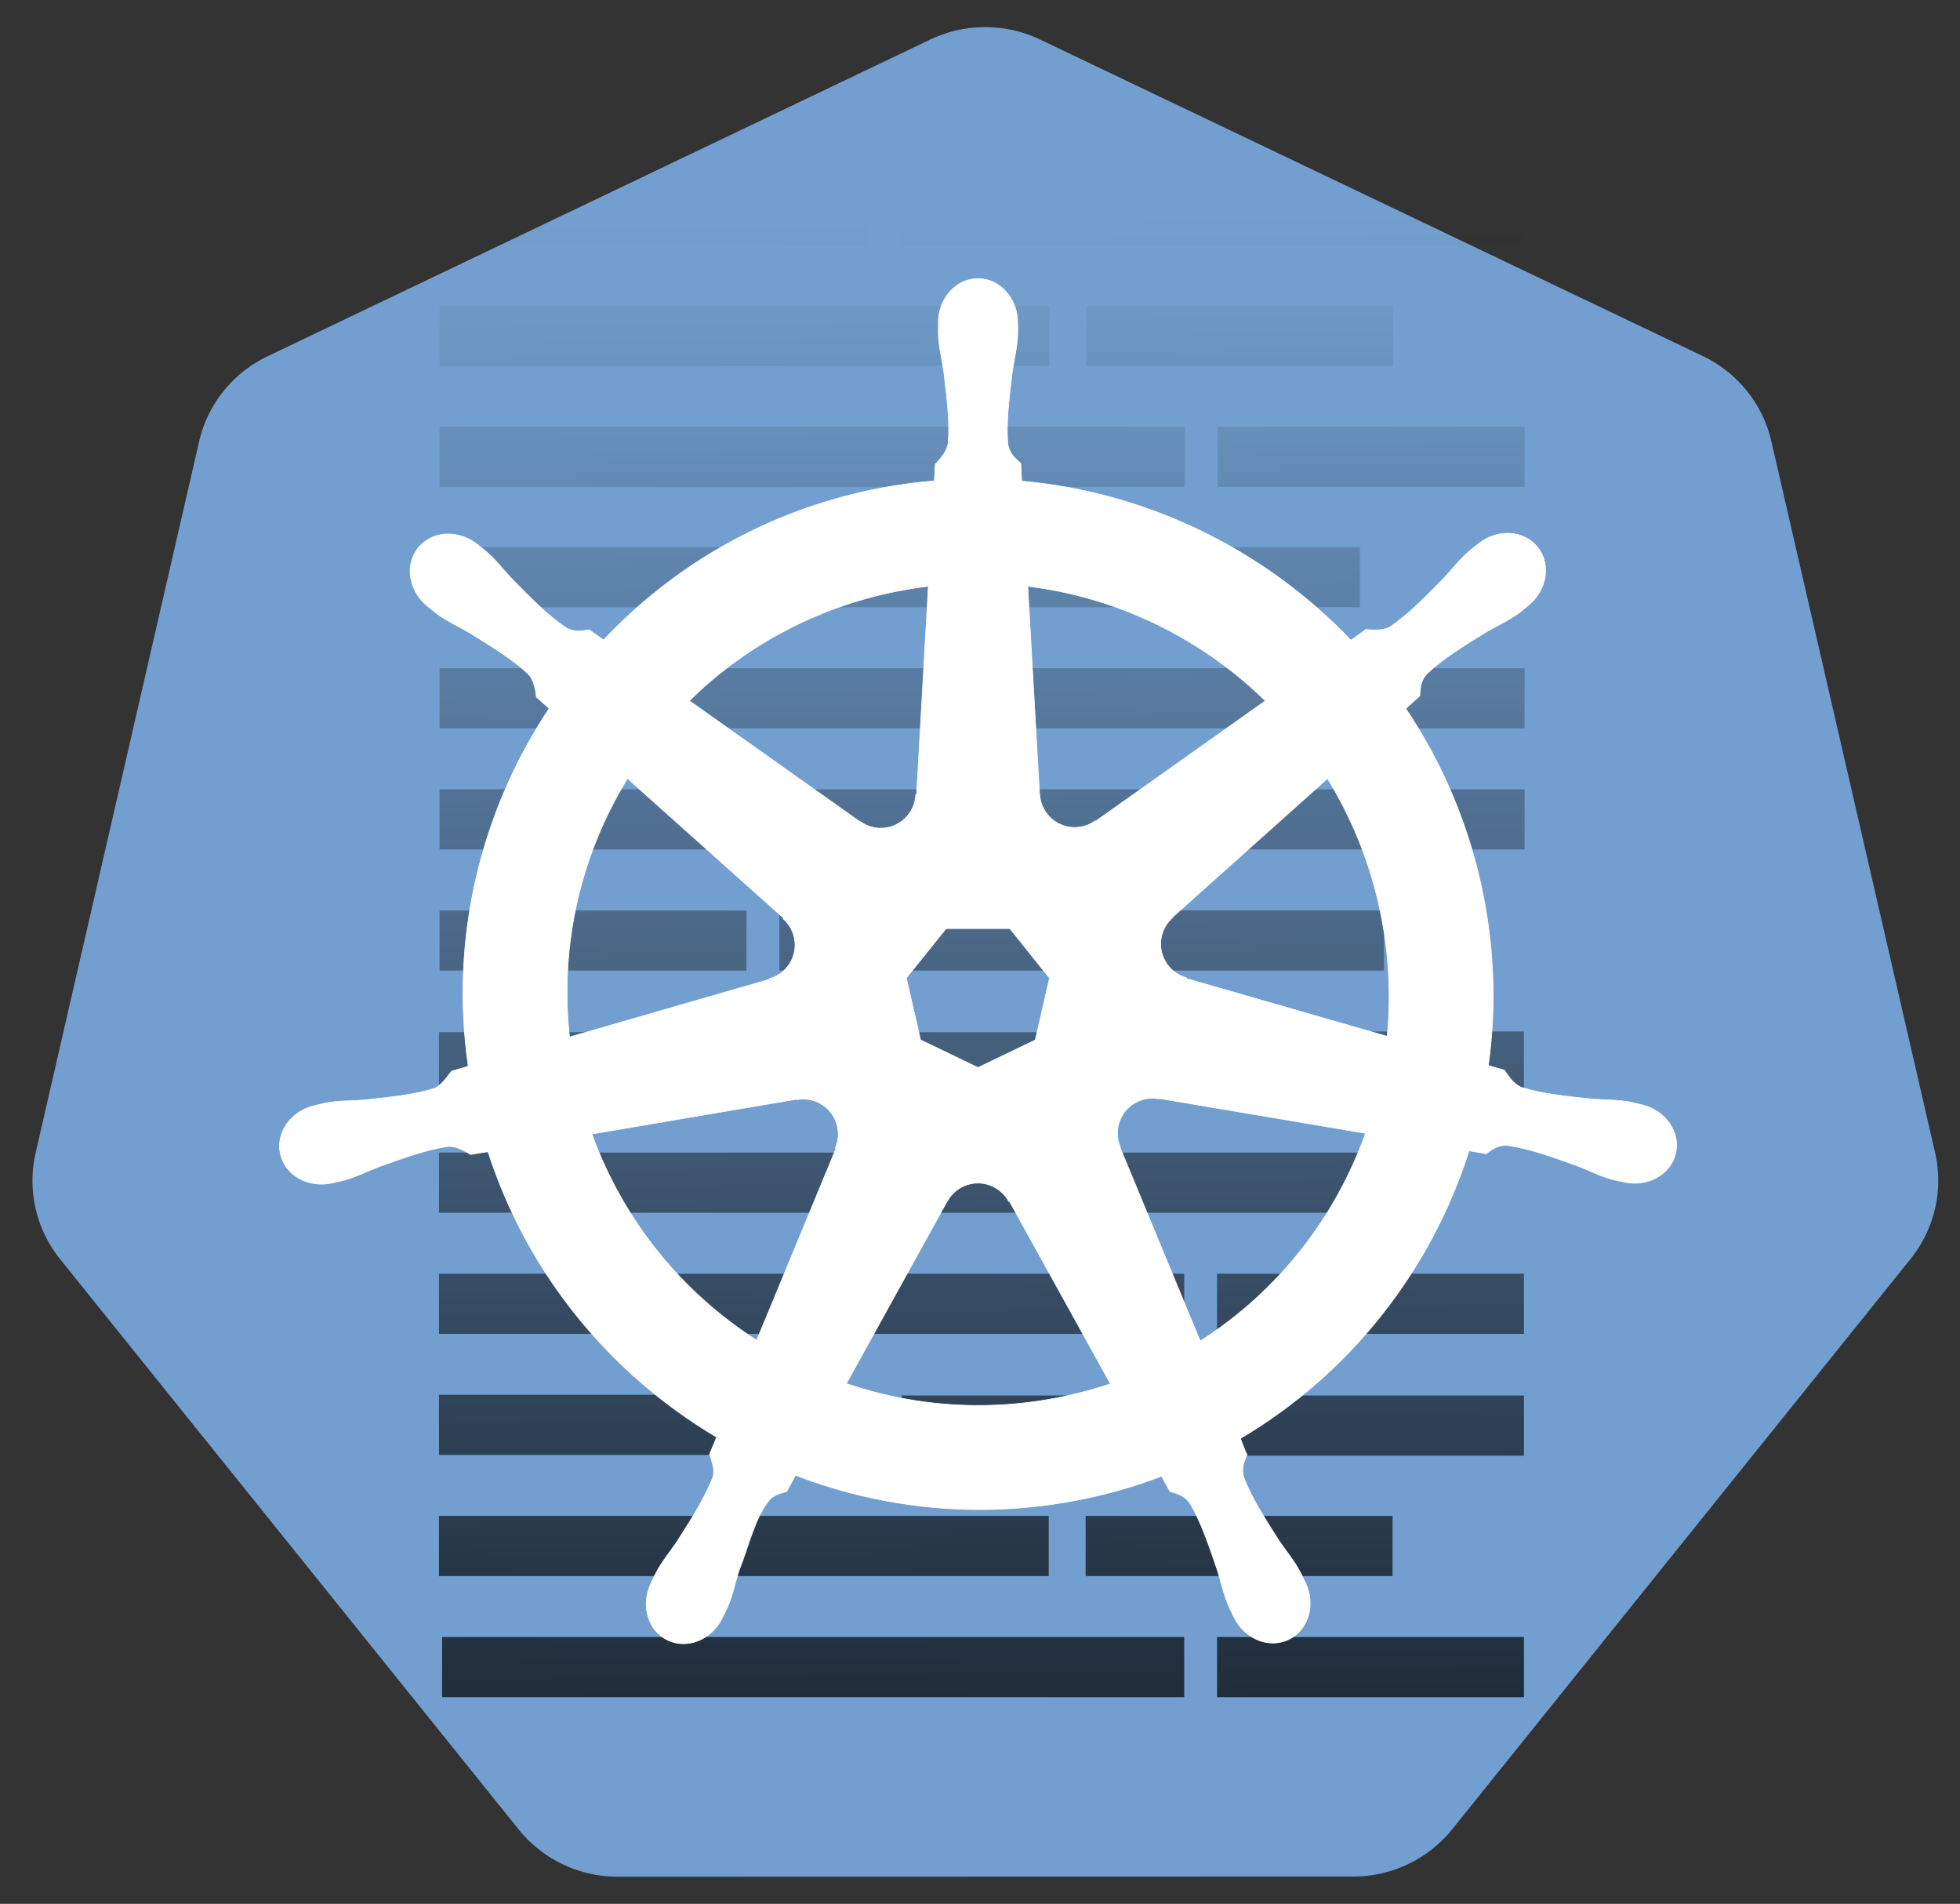 <?xml version="1.0" encoding="UTF-8" standalone="no"?>
<svg
   xmlns:dc="http://purl.org/dc/elements/1.1/"
   xmlns:cc="http://creativecommons.org/ns#"
   xmlns:rdf="http://www.w3.org/1999/02/22-rdf-syntax-ns#"
   xmlns:svg="http://www.w3.org/2000/svg"
   xmlns="http://www.w3.org/2000/svg"
   xmlns:xlink="http://www.w3.org/1999/xlink"
   xmlns:sodipodi="http://sodipodi.sourceforge.net/DTD/sodipodi-0.dtd"
   xmlns:inkscape="http://www.inkscape.org/namespaces/inkscape"
   width="722.846"
   height="701.966"
   id="svg2"
   version="1.1"
   inkscape:version="0.92.5 (2060ec1f9f, 2020-04-08)"
   sodipodi:docname="ktail.svg"
   inkscape:export-filename="/home/nico/dev/projects/ktail/assets/48x48.png"
   inkscape:export-xdpi="6.2965779"
   inkscape:export-ydpi="6.2965779">
  <rect width="100%" height="100%" fill="#333333" stroke="none"/>
  <defs
     id="defs4">
    <linearGradient
       inkscape:collect="always"
       id="linearGradient1760">
      <stop
         style="stop-color:#326ce5;stop-opacity:1;"
         offset="0"
         id="stop1764" />
      <stop
         style="stop-color:#326ce5;stop-opacity:0;"
         offset="1"
         id="stop1766" />
    </linearGradient>
    <linearGradient
       inkscape:collect="always"
       xlink:href="#linearGradient1760"
       id="linearGradient1762"
       x1="368.514"
       y1="184.728"
       x2="369.13"
       y2="865.978"
       gradientUnits="userSpaceOnUse" />
    <linearGradient
       inkscape:collect="always"
       xlink:href="#linearGradient2216"
       id="linearGradient2218"
       x1="105.823"
       y1="227.41"
       x2="104.21"
       y2="10.859"
       gradientUnits="userSpaceOnUse" />
    <linearGradient
       inkscape:collect="always"
       id="linearGradient2216">
      <stop
         style="stop-color:#000000;stop-opacity:1;"
         offset="0"
         id="stop2212" />
      <stop
         style="stop-color:#000000;stop-opacity:0;"
         offset="1"
         id="stop2214" />
    </linearGradient>
    <linearGradient
       inkscape:collect="always"
       xlink:href="#linearGradient2216"
       id="linearGradient2643"
       gradientUnits="userSpaceOnUse"
       x1="105.823"
       y1="227.41"
       x2="104.21"
       y2="10.859" />
    <linearGradient
       inkscape:collect="always"
       xlink:href="#linearGradient2216"
       id="linearGradient2645"
       gradientUnits="userSpaceOnUse"
       x1="105.823"
       y1="227.41"
       x2="104.21"
       y2="10.859" />
    <linearGradient
       inkscape:collect="always"
       xlink:href="#linearGradient2216"
       id="linearGradient2647"
       gradientUnits="userSpaceOnUse"
       x1="105.823"
       y1="227.41"
       x2="104.21"
       y2="10.859" />
    <linearGradient
       inkscape:collect="always"
       xlink:href="#linearGradient2216"
       id="linearGradient2649"
       gradientUnits="userSpaceOnUse"
       x1="105.823"
       y1="227.41"
       x2="104.21"
       y2="10.859" />
    <linearGradient
       inkscape:collect="always"
       xlink:href="#linearGradient2216"
       id="linearGradient2651"
       gradientUnits="userSpaceOnUse"
       x1="105.823"
       y1="227.41"
       x2="104.21"
       y2="10.859" />
    <linearGradient
       inkscape:collect="always"
       xlink:href="#linearGradient2216"
       id="linearGradient2653"
       gradientUnits="userSpaceOnUse"
       x1="105.823"
       y1="227.41"
       x2="104.21"
       y2="10.859" />
    <linearGradient
       inkscape:collect="always"
       xlink:href="#linearGradient2216"
       id="linearGradient2655"
       gradientUnits="userSpaceOnUse"
       x1="105.823"
       y1="227.41"
       x2="104.21"
       y2="10.859" />
    <linearGradient
       inkscape:collect="always"
       xlink:href="#linearGradient2216"
       id="linearGradient2657"
       gradientUnits="userSpaceOnUse"
       x1="105.823"
       y1="227.41"
       x2="104.21"
       y2="10.859" />
    <linearGradient
       inkscape:collect="always"
       xlink:href="#linearGradient2216"
       id="linearGradient2659"
       gradientUnits="userSpaceOnUse"
       x1="105.823"
       y1="227.41"
       x2="104.21"
       y2="10.859" />
    <linearGradient
       inkscape:collect="always"
       xlink:href="#linearGradient2216"
       id="linearGradient2661"
       gradientUnits="userSpaceOnUse"
       x1="105.823"
       y1="227.41"
       x2="104.21"
       y2="10.859" />
    <linearGradient
       inkscape:collect="always"
       xlink:href="#linearGradient2216"
       id="linearGradient2663"
       gradientUnits="userSpaceOnUse"
       x1="105.823"
       y1="227.41"
       x2="104.21"
       y2="10.859" />
    <linearGradient
       inkscape:collect="always"
       xlink:href="#linearGradient2216"
       id="linearGradient2665"
       gradientUnits="userSpaceOnUse"
       x1="105.823"
       y1="227.41"
       x2="104.21"
       y2="10.859" />
    <linearGradient
       inkscape:collect="always"
       xlink:href="#linearGradient2216"
       id="linearGradient2667"
       gradientUnits="userSpaceOnUse"
       x1="105.823"
       y1="227.41"
       x2="104.21"
       y2="10.859" />
    <linearGradient
       inkscape:collect="always"
       xlink:href="#linearGradient2216"
       id="linearGradient2669"
       gradientUnits="userSpaceOnUse"
       x1="105.823"
       y1="227.41"
       x2="104.21"
       y2="10.859" />
    <linearGradient
       inkscape:collect="always"
       xlink:href="#linearGradient2216"
       id="linearGradient2671"
       gradientUnits="userSpaceOnUse"
       x1="105.823"
       y1="227.41"
       x2="104.21"
       y2="10.859"
       gradientTransform="matrix(0.996,0,0,1,0.58,0)" />
    <linearGradient
       inkscape:collect="always"
       xlink:href="#linearGradient2216"
       id="linearGradient2673"
       gradientUnits="userSpaceOnUse"
       x1="105.823"
       y1="227.41"
       x2="104.21"
       y2="10.859" />
    <linearGradient
       inkscape:collect="always"
       xlink:href="#linearGradient2216"
       id="linearGradient2675"
       gradientUnits="userSpaceOnUse"
       x1="105.823"
       y1="227.41"
       x2="104.21"
       y2="10.859" />
    <linearGradient
       inkscape:collect="always"
       xlink:href="#linearGradient2216"
       id="linearGradient2677"
       gradientUnits="userSpaceOnUse"
       x1="105.823"
       y1="227.41"
       x2="104.21"
       y2="10.859" />
    <linearGradient
       inkscape:collect="always"
       xlink:href="#linearGradient2216"
       id="linearGradient2679"
       gradientUnits="userSpaceOnUse"
       x1="105.823"
       y1="227.41"
       x2="104.21"
       y2="10.859" />
    <linearGradient
       inkscape:collect="always"
       xlink:href="#linearGradient2216"
       id="linearGradient2681"
       gradientUnits="userSpaceOnUse"
       x1="105.823"
       y1="227.41"
       x2="104.21"
       y2="10.859" />
    <linearGradient
       inkscape:collect="always"
       xlink:href="#linearGradient2216"
       id="linearGradient2683"
       gradientUnits="userSpaceOnUse"
       x1="105.823"
       y1="227.41"
       x2="104.21"
       y2="10.859" />
    <linearGradient
       inkscape:collect="always"
       xlink:href="#linearGradient2216"
       id="linearGradient2685"
       gradientUnits="userSpaceOnUse"
       x1="105.823"
       y1="227.41"
       x2="104.21"
       y2="10.859" />
    <linearGradient
       inkscape:collect="always"
       xlink:href="#linearGradient2216"
       id="linearGradient4965"
       gradientUnits="userSpaceOnUse"
       x1="105.823"
       y1="227.41"
       x2="104.21"
       y2="10.859" />
  </defs>
  <sodipodi:namedview
     id="base"
     pagecolor="#ffffff"
     bordercolor="#666666"
     borderopacity="1.0"
     inkscape:pageopacity="0.0"
     inkscape:pageshadow="2"
     inkscape:zoom="0.5059534"
     inkscape:cx="639.55684"
     inkscape:cy="276.01068"
     inkscape:document-units="px"
     inkscape:current-layer="layer5"
     showgrid="false"
     inkscape:window-width="1920"
     inkscape:window-height="1026"
     inkscape:window-x="1920"
     inkscape:window-y="0"
     inkscape:window-maximized="1"
     inkscape:snap-global="false"
     fit-margin-top="10"
     fit-margin-left="10"
     fit-margin-right="10"
     fit-margin-bottom="10"
     inkscape:document-rotation="0" />
  <g
     inkscape:groupmode="layer"
     id="layer2"
     inkscape:label="Text"
     style="display:inline">
    <g
       transform="translate(-6.326,-174.752)"
       id="g3052">
      <path
         style="fill:#729fcf;fill-opacity:1;stroke:#ffffff;stroke-width:0;stroke-miterlimit:4;stroke-dasharray:none;stroke-opacity:1"
         d="m 367.289,184.812 a 46.725,46.342 0 0 0 -17.906,4.531 l -244.344,116.75 a 46.725,46.342 0 0 0 -25.281,31.438 l -60.281,262.25 a 46.725,46.342 0 0 0 6.344,35.531 46.725,46.342 0 0 0 2.656,3.688 L 197.601,849.281 a 46.725,46.342 0 0 0 36.531,17.438 l 271.219,-0.062 A 46.725,46.342 0 0 0 541.883,849.25 l 169.062,-210.312 a 46.725,46.342 0 0 0 9.031,-39.219 l -60.375,-262.25 a 46.725,46.342 0 0 0 -25.281,-31.438 l -244.375,-116.688 a 46.725,46.342 0 0 0 -22.656,-4.531 z"
         id="path3055"
         inkscape:connector-curvature="0"
         inkscape:export-filename="new.png"
         inkscape:export-xdpi="250.55"
         inkscape:export-ydpi="250.55" />
    </g>
  </g>
  <g
     inkscape:groupmode="layer"
     id="layer3"
     inkscape:label="Text 1"
     style="display:inline" />
  <g
     inkscape:label="Layer 1"
     inkscape:groupmode="layer"
     id="layer1"
     transform="translate(-6.326,-174.752)"
     style="display:inline">
    <g
       id="g2210"
       style="display:inline;fill:url(#linearGradient2218);fill-opacity:1"
       transform="matrix(2.143,0,0,3.495,148.998,217.948)">
      <rect
         style="fill:url(#linearGradient2643);fill-opacity:1;fill-rule:evenodd;stroke-width:0.204"
         id="rect863"
         width="158.39"
         height="6.35"
         x="9.071"
         y="45.357" />
      <rect
         style="fill:url(#linearGradient2645);fill-opacity:1;fill-rule:evenodd;stroke-width:0.221"
         id="rect863-8"
         width="186.72"
         height="6.35"
         x="9.071"
         y="58.133" />
      <rect
         style="fill:url(#linearGradient2647);fill-opacity:1;fill-rule:evenodd;stroke-width:0.221"
         id="rect863-8-5"
         width="186.72"
         height="6.35"
         x="9.071"
         y="70.908" />
      <rect
         style="fill:url(#linearGradient2649);fill-opacity:1;fill-rule:evenodd;stroke-width:0.118"
         id="rect863-8-5-5"
         width="52.818"
         height="6.35"
         x="9.071"
         y="83.684" />
      <rect
         style="fill:url(#linearGradient2651);fill-opacity:1;fill-rule:evenodd;stroke-width:0.165"
         id="rect863-8-5-7"
         width="104.06"
         height="6.35"
         x="67.541"
         y="83.684" />
      <rect
         style="fill:url(#linearGradient2653);fill-opacity:1;fill-rule:evenodd;stroke-width:0.142"
         id="rect863-8-5-8"
         width="76.367"
         height="6.35"
         x="119.323"
         y="96.46" />
      <rect
         style="fill:url(#linearGradient2655);fill-opacity:1;fill-rule:evenodd;stroke-width:0.166"
         id="rect863-8-5-8-9"
         width="104.936"
         height="6.35"
         x="8.97"
         y="96.535" />
      <rect
         style="fill:url(#linearGradient2657);fill-opacity:1;fill-rule:evenodd;stroke-width:0.209"
         id="rect863-8-3"
         width="166.942"
         height="6.35"
         x="8.97"
         y="109.235" />
      <rect
         style="fill:url(#linearGradient2659);fill-opacity:1;fill-rule:evenodd;stroke-width:0.183"
         id="rect863-8-5-7-4"
         width="128.25"
         height="6.35"
         x="8.97"
         y="122.011" />
      <rect
         style="fill:url(#linearGradient2661);fill-opacity:1;fill-rule:evenodd;stroke-width:0.118"
         id="rect863-8-5-5-3"
         width="52.818"
         height="6.35"
         x="142.872"
         y="122.011" />
      <rect
         style="fill:url(#linearGradient2663);fill-opacity:1;fill-rule:evenodd;stroke-width:0.139"
         id="rect863-8-3-7"
         width="73.665"
         height="6.35"
         x="8.97"
         y="134.786" />
      <rect
         style="fill:url(#linearGradient2665);fill-opacity:1;fill-rule:evenodd;stroke-width:0.168"
         id="rect863-8-3-7-5"
         width="107.083"
         height="6.35"
         x="88.607"
         y="134.862" />
      <rect
         style="fill:url(#linearGradient2667);fill-opacity:1;fill-rule:evenodd;stroke-width:0.166"
         id="rect863-8-5-8-9-5"
         width="104.936"
         height="6.35"
         x="8.97"
         y="147.562" />
      <rect
         style="fill:url(#linearGradient2669);fill-opacity:1;fill-rule:evenodd;stroke-width:0.118"
         id="rect863-8-5-5-3-9"
         width="52.818"
         height="6.35"
         x="120.256"
         y="147.562" />
      <rect
         style="fill:url(#linearGradient2671);fill-opacity:1;fill-rule:evenodd;stroke-width:0.183"
         id="rect863-8-5-7-4-6"
         width="127.708"
         height="6.35"
         x="9.513"
         y="160.337" />
      <rect
         style="fill:url(#linearGradient4965);fill-opacity:1;fill-rule:evenodd;stroke-width:0.118"
         id="rect863-8-5-5-3-9-6"
         width="52.818"
         height="6.35"
         x="142.872"
         y="160.337" />
      <rect
         style="fill:url(#linearGradient2675);fill-opacity:1;fill-rule:evenodd;stroke-width:0.139"
         id="rect863-8-3-7-8"
         width="73.665"
         height="6.35"
         x="9.071"
         y="7.106" />
      <rect
         style="fill:url(#linearGradient2677);fill-opacity:1;fill-rule:evenodd;stroke-width:0.168"
         id="rect863-8-3-7-5-1"
         width="107.083"
         height="6.35"
         x="88.708"
         y="7.182" />
      <rect
         style="fill:url(#linearGradient2679);fill-opacity:1;fill-rule:evenodd;stroke-width:0.166"
         id="rect863-8-5-8-9-5-7"
         width="104.936"
         height="6.35"
         x="9.071"
         y="19.882" />
      <rect
         style="fill:url(#linearGradient2681);fill-opacity:1;fill-rule:evenodd;stroke-width:0.118"
         id="rect863-8-5-5-3-9-1"
         width="52.818"
         height="6.35"
         x="120.357"
         y="19.882" />
      <rect
         style="fill:url(#linearGradient2683);fill-opacity:1;fill-rule:evenodd;stroke-width:0.183"
         id="rect863-8-5-7-4-6-5"
         width="128.25"
         height="6.35"
         x="9.071"
         y="32.657" />
      <rect
         style="fill:url(#linearGradient2685);fill-opacity:1;fill-rule:evenodd;stroke-width:0.118"
         id="rect863-8-5-5-3-9-6-6"
         width="52.818"
         height="6.35"
         x="142.973"
         y="32.657" />
    </g>
  </g>
  <g
     inkscape:groupmode="layer"
     id="layer5"
     inkscape:label="Wheel"
     style="display:inline">
    <path
       inkscape:connector-curvature="0"
       id="path3059"
       d="m 360.69,102.715 c -8.077,8.2e-4 -14.626,7.276 -14.625,16.25 0,0.138 0.028,0.269 0.031,0.406 -0.012,1.219 -0.071,2.688 -0.031,3.75 0.193,5.176 1.321,9.137 2,13.906 1.23,10.207 2.261,18.667 1.625,26.531 -0.619,2.965 -2.803,5.677 -4.75,7.562 l -0.344,6.188 c -8.777,0.727 -17.612,2.059 -26.437,4.062 -37.975,8.622 -70.67,28.183 -95.562,54.594 -1.615,-1.102 -4.441,-3.129 -5.281,-3.75 -2.611,0.353 -5.25,1.158 -8.688,-0.844 -6.545,-4.406 -12.506,-10.487 -19.719,-17.812 -3.305,-3.504 -5.698,-6.841 -9.625,-10.219 -0.892,-0.767 -2.253,-1.805 -3.25,-2.594 -3.07,-2.448 -6.691,-3.724 -10.188,-3.844 -4.496,-0.154 -8.824,1.604 -11.656,5.156 -5.035,6.315 -3.423,15.968 3.594,21.562 0.071,0.057 0.147,0.101 0.219,0.156 0.964,0.782 2.145,1.783 3.031,2.438 4.167,3.077 7.973,4.651 12.125,7.094 8.747,5.402 15.998,9.881 21.75,15.281 2.246,2.394 2.639,6.613 2.938,8.438 l 4.688,4.188 c -25.093,37.764 -36.707,84.409 -29.844,131.938 l -6.125,1.781 c -1.614,2.085 -3.895,5.365 -6.281,6.344 -7.525,2.37 -15.994,3.241 -26.219,4.312 -4.8,0.399 -8.942,0.161 -14.031,1.125 -1.12,0.212 -2.681,0.619 -3.906,0.906 -0.043,0.009 -0.082,0.022 -0.125,0.031 -0.067,0.015 -0.155,0.048 -0.219,0.062 -8.62,2.083 -14.158,10.006 -12.375,17.812 1.783,7.808 10.203,12.557 18.875,10.688 0.063,-0.014 0.153,-0.017 0.219,-0.031 0.098,-0.022 0.184,-0.07 0.281,-0.094 1.209,-0.265 2.724,-0.561 3.781,-0.844 5.003,-1.34 8.627,-3.308 13.125,-5.031 9.677,-3.471 17.692,-6.37 25.5,-7.5 3.261,-0.255 6.697,2.012 8.406,2.969 l 6.375,-1.094 c 14.67,45.483 45.414,82.245 84.344,105.312 l -2.656,6.375 c 0.957,2.475 2.013,5.825 1.3,8.269 -2.839,7.361 -7.701,15.131 -13.238,23.793 -2.681,4.002 -5.425,7.108 -7.844,11.688 -0.579,1.096 -1.316,2.779 -1.875,3.938 -3.759,8.042 -1.002,17.305 6.219,20.781 7.266,3.498 16.284,-0.191 20.188,-8.25 0.006,-0.011 0.026,-0.02 0.031,-0.031 0.004,-0.009 -0.004,-0.022 0,-0.031 0.556,-1.143 1.344,-2.644 1.812,-3.719 2.072,-4.747 2.762,-8.815 4.219,-13.406 3.87,-9.72 5.996,-19.919 11.323,-26.274 1.459,-1.74 3.837,-2.409 6.302,-3.07 l 3.312,-6 c 33.938,13.027 71.927,16.522 109.875,7.906 8.657,-1.966 17.015,-4.509 25.094,-7.562 0.931,1.651 2.661,4.826 3.125,5.625 2.506,0.815 5.24,1.236 7.469,4.531 3.985,6.809 6.711,14.864 10.031,24.594 1.457,4.591 2.178,8.659 4.25,13.406 0.472,1.082 1.256,2.605 1.812,3.75 3.895,8.085 12.942,11.787 20.219,8.281 7.22,-3.478 9.98,-12.74 6.219,-20.781 -0.559,-1.158 -1.327,-2.842 -1.906,-3.938 -2.419,-4.58 -5.163,-7.654 -7.844,-11.656 -5.537,-8.662 -10.13,-15.858 -12.969,-23.219 -1.187,-3.797 0.2,-6.158 1.125,-8.625 -0.554,-0.635 -1.739,-4.22 -2.438,-5.906 40.457,-23.888 70.299,-62.021 84.312,-106.062 1.892,0.297 5.182,0.879 6.25,1.094 2.2,-1.451 4.222,-3.344 8.188,-3.031 7.808,1.129 15.823,4.03 25.5,7.5 4.498,1.723 8.122,3.723 13.125,5.062 1.058,0.283 2.572,0.547 3.781,0.812 0.097,0.024 0.183,0.071 0.281,0.094 0.065,0.015 0.156,0.017 0.219,0.031 8.672,1.867 17.094,-2.879 18.875,-10.688 1.781,-7.807 -3.754,-15.732 -12.375,-17.812 -1.254,-0.285 -3.032,-0.769 -4.25,-1 -5.089,-0.964 -9.231,-0.726 -14.031,-1.125 -10.225,-1.071 -18.694,-1.943 -26.219,-4.312 -3.068,-1.19 -5.251,-4.841 -6.313,-6.344 l -5.906,-1.719 c 3.062,-22.154 2.236,-45.211 -3.062,-68.281 -5.348,-23.285 -14.8,-44.581 -27.406,-63.344 1.515,-1.377 4.376,-3.911 5.188,-4.656 0.237,-2.624 0.033,-5.376 2.75,-8.281 5.751,-5.401 13.003,-9.879 21.75,-15.281 4.152,-2.443 7.99,-4.017 12.156,-7.094 0.942,-0.696 2.229,-1.798 3.219,-2.594 7.015,-5.596 8.631,-15.248 3.594,-21.562 -5.037,-6.314 -14.797,-6.909 -21.812,-1.312 -0.999,0.791 -2.354,1.823 -3.25,2.594 -3.926,3.378 -6.351,6.714 -9.656,10.219 -7.213,7.326 -13.174,13.438 -19.719,17.844 -2.836,1.651 -6.99,1.08 -8.875,0.969 l -5.562,3.969 c -31.719,-33.261 -74.905,-54.525 -121.406,-58.656 -0.13,-1.949 -0.3,-5.471 -0.344,-6.531 -1.904,-1.822 -4.203,-3.377 -4.781,-7.312 -0.636,-7.864 0.426,-16.325 1.656,-26.531 0.679,-4.769 1.807,-8.73 2,-13.906 0.044,-1.177 -0.027,-2.884 -0.031,-4.156 -9e-4,-8.974 -6.548,-16.251 -14.625,-16.25 z m -18.312,113.437 -4.344,76.719 -0.312,0.156 c -0.291,6.863 -5.94,12.344 -12.875,12.344 -2.841,0 -5.463,-0.912 -7.594,-2.469 l -0.125,0.062 -62.906,-44.594 c 19.334,-19.011 44.063,-33.06 72.562,-39.531 5.206,-1.182 10.41,-2.059 15.594,-2.688 z m 36.656,0 c 33.273,4.092 64.045,19.159 87.625,42.25 l -62.5,44.312 -0.219,-0.094 c -5.548,4.052 -13.364,3.046 -17.688,-2.375 -1.771,-2.221 -2.701,-4.832 -2.812,-7.469 l -0.062,-0.031 z m -147.625,70.875 57.438,51.375 -0.062,0.312 c 5.184,4.507 5.949,12.328 1.625,17.75 -1.771,2.221 -4.142,3.711 -6.688,4.406 l -0.062,0.25 -73.625,21.25 c -3.747,-34.265 4.329,-67.574 21.375,-95.344 z m 258.156,0.031 c 8.534,13.833 14.996,29.282 18.844,46.031 3.801,16.548 4.755,33.067 3.188,49.031 l -74,-21.312 -0.062,-0.312 c -6.627,-1.811 -10.699,-8.552 -9.156,-15.312 0.632,-2.77 2.102,-5.113 4.094,-6.844 l -0.031,-0.156 57.125,-51.125 z m -140.656,55.312 h 23.531 l 14.625,18.281 -5.25,22.812 -21.125,10.156 -21.188,-10.188 -5.25,-22.812 z m 75.438,62.562 c 1,-0.051 1.996,0.04 2.969,0.219 l 0.125,-0.156 76.156,12.875 c -11.146,31.313 -32.473,58.44 -60.969,76.594 l -29.562,-71.406 0.094,-0.125 c -2.716,-6.31 0,-13.71 6.25,-16.719 1.6,-0.77 3.271,-1.197 4.938,-1.281 z m -127.906,0.312 c 5.812,0.082 11.025,4.115 12.375,10.031 0.632,2.77 0.325,5.514 -0.719,7.938 l 0.219,0.281 -29.25,70.688 c -27.347,-17.549 -49.129,-43.824 -60.781,-76.062 l 75.5,-12.812 0.125,0.156 c 0.845,-0.155 1.701,-0.23 2.531,-0.219 z m 63.781,30.969 c 2.025,-0.074 4.079,0.341 6.031,1.281 2.559,1.233 4.537,3.173 5.781,5.5 h 0.281 l 37.219,67.25 c -4.83,1.619 -9.796,3.003 -14.875,4.156 -28.465,6.463 -56.839,4.505 -82.531,-4.25 l 37.125,-67.125 h 0.062 c 2.228,-4.164 6.452,-6.649 10.906,-6.812 z"
       style="color:#000000;font-style:normal;font-variant:normal;font-weight:normal;font-stretch:normal;font-size:medium;line-height:normal;font-family:Sans;-inkscape-font-specification:Sans;text-indent:0;text-align:start;text-decoration:none;text-decoration-line:none;letter-spacing:normal;word-spacing:normal;text-transform:none;writing-mode:lr-tb;direction:ltr;baseline-shift:baseline;text-anchor:start;display:inline;overflow:visible;visibility:visible;fill:#ffffff;fill-opacity:1;stroke:#ffffff;stroke-width:0.25;stroke-miterlimit:4;stroke-dasharray:none;stroke-opacity:1;marker:none;enable-background:accumulate"
       sodipodi:nodetypes="ccccccccsccccscssccsccccccccscccsccccccccccccccscccscsccsccccscscsccccccccscccscsccccsccccscscscccccccccccccccscccsccccccccccccscccccscccccccccccccccccccccccscccscccccccccscccscccc"
       inkscape:export-filename="./path3059.png"
       inkscape:export-xdpi="250.55"
       inkscape:export-ydpi="250.55" />
  </g>
</svg>
